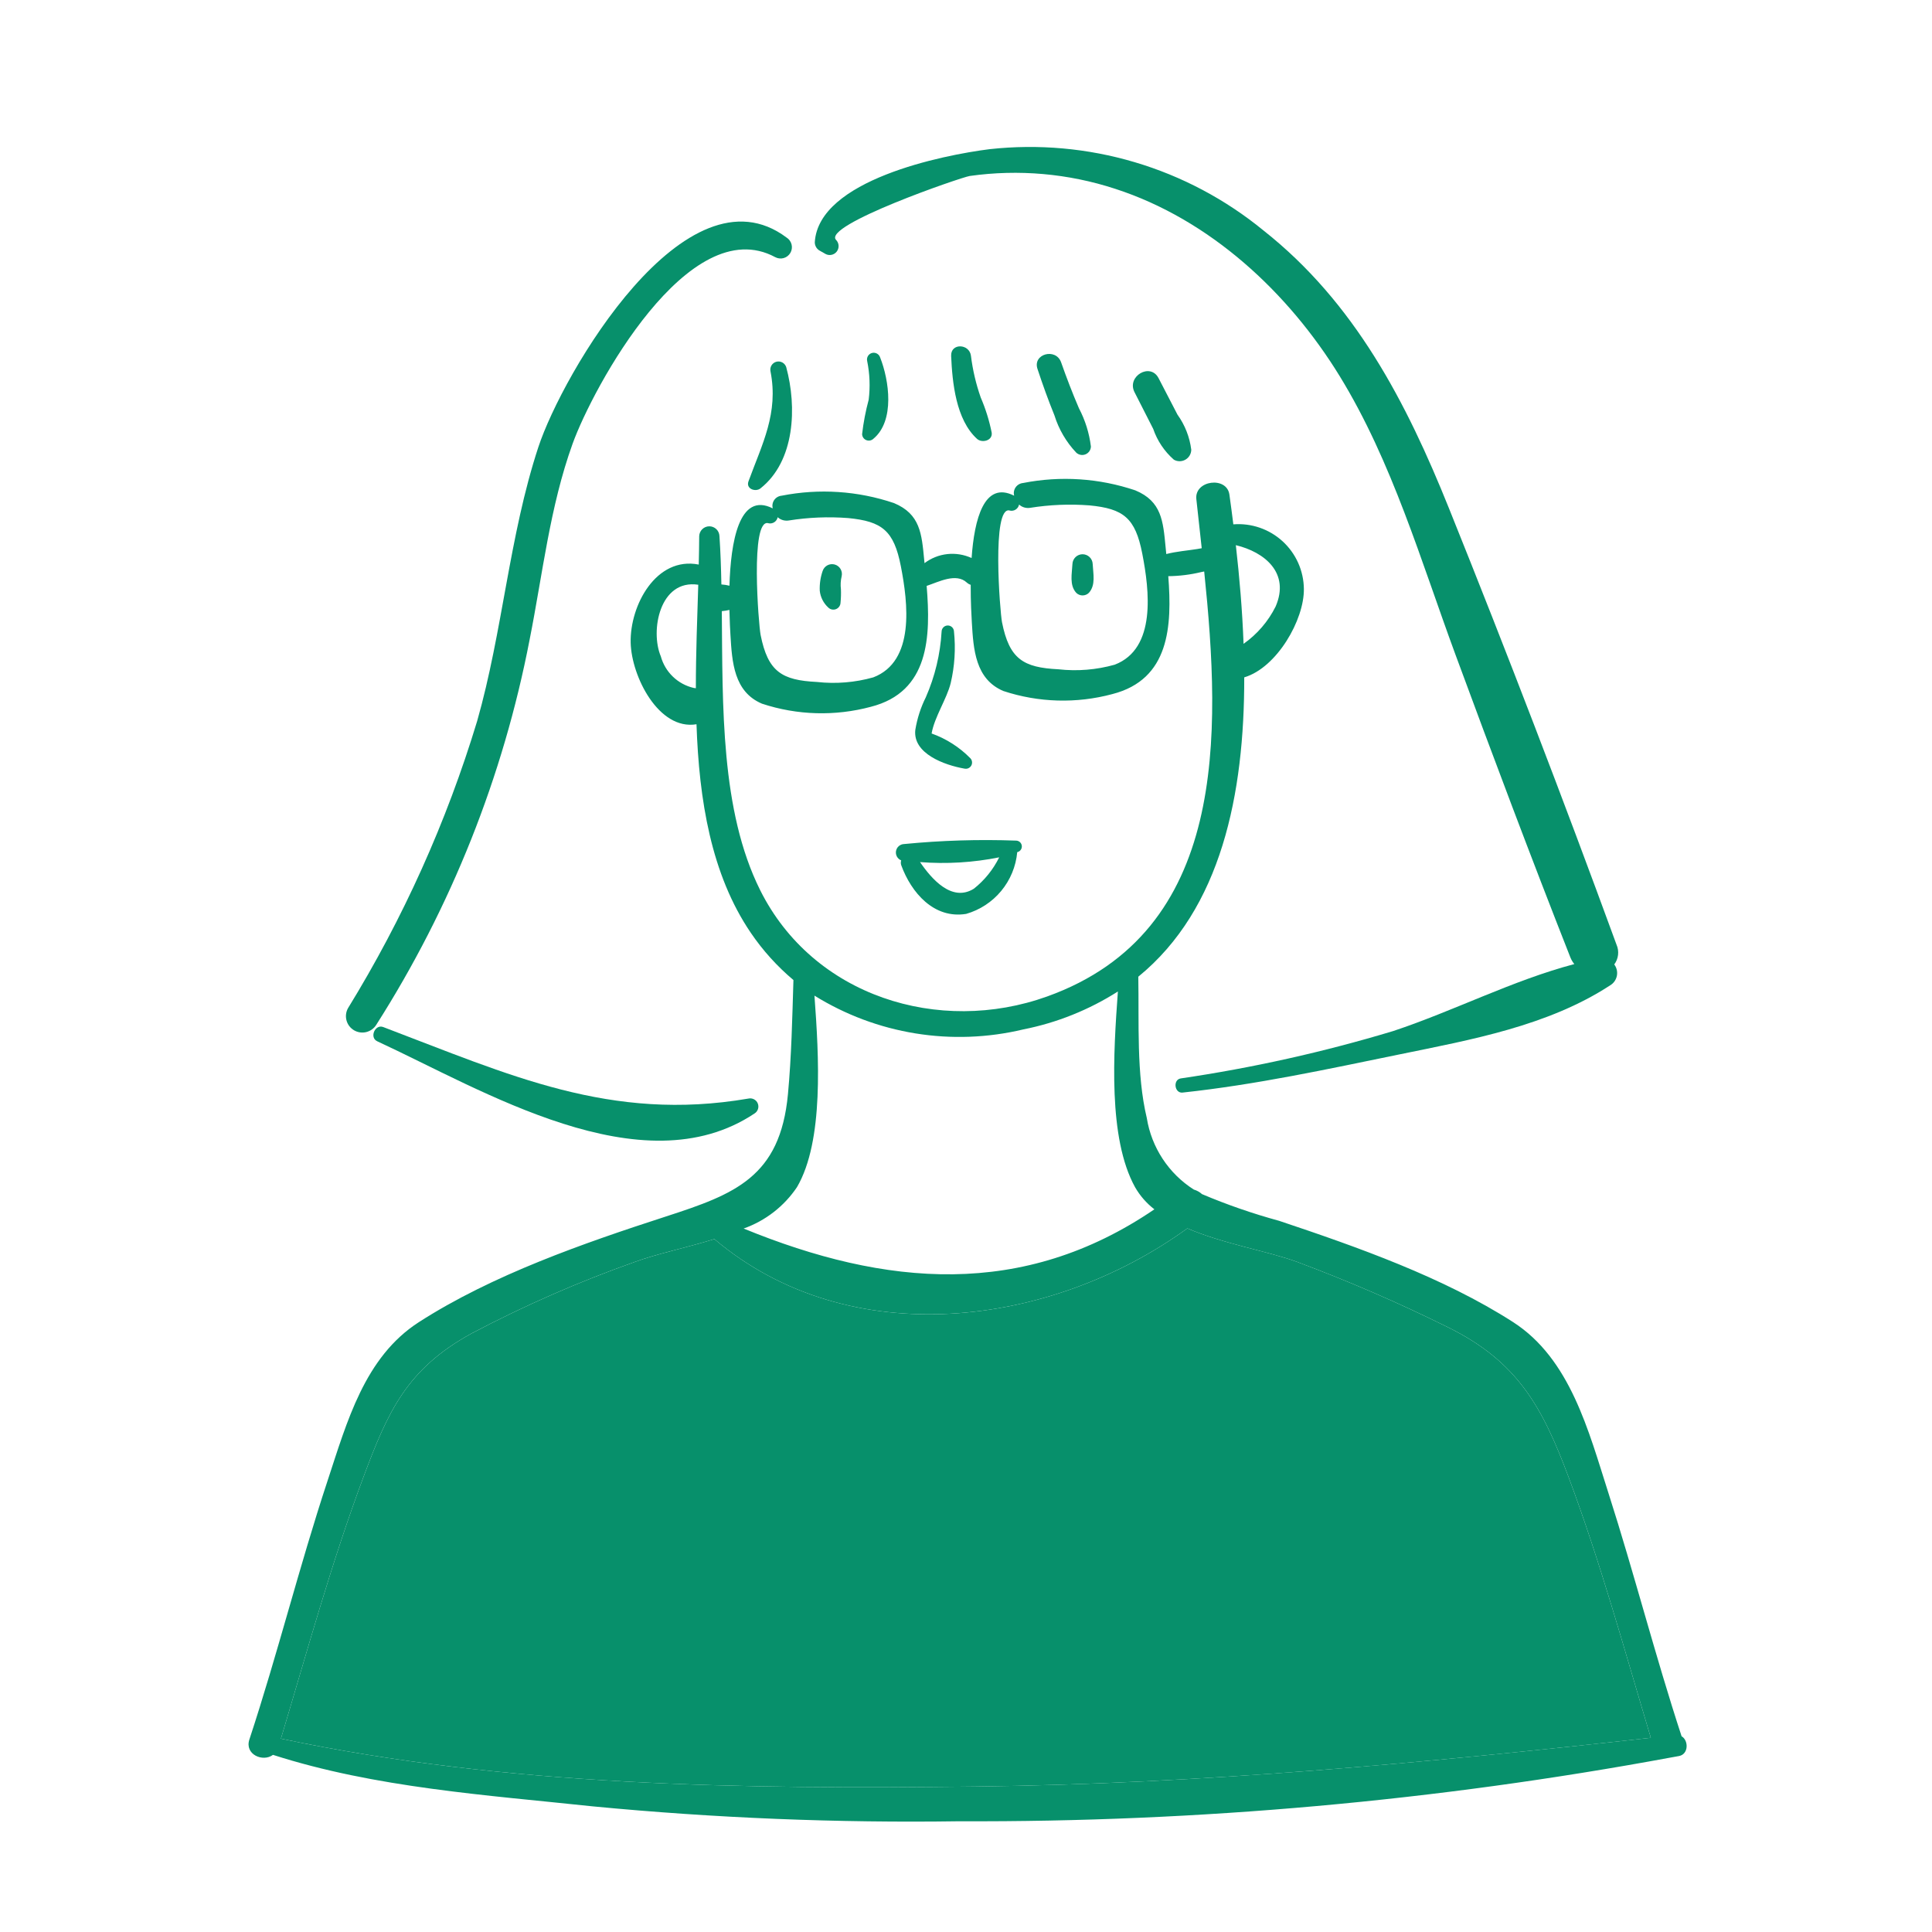 <svg fill="none" viewBox="0 0 120 120" xmlns="http://www.w3.org/2000/svg"><g fill="#07906b"><path d="m104.445 107.837c-1.638-4.997-2.938-10.097-4.543-15.104-1.233-3.849-2.368-8.333-5.927-10.619-4.326-2.779-9.679-4.665-14.528-6.287-1.631-.445-3.23-.998-4.787-1.657-.146-.132-.32-.229-.51-.284-.773-.492-1.433-1.142-1.936-1.908-.503-.766-.839-1.629-.984-2.534-.654-2.73-.475-5.931-.528-8.779 5.162-4.21 6.592-11.362 6.58-18.593 2.027-.6 3.731-3.579 3.704-5.494-.006-.557-.126-1.107-.353-1.615-.227-.508-.556-.965-.967-1.341s-.894-.664-1.421-.845c-.526-.181-1.085-.253-1.64-.209-.079-.626-.159-1.245-.244-1.847-.161-1.155-2.179-.895-2.054.278.104.981.22 2.003.334 3.052-.095.018-.188.035-.277.05-.616.098-1.299.15-1.924.312-.014-.142-.028-.286-.042-.426-.156-1.626-.246-2.846-1.877-3.528-2.245-.759-4.649-.917-6.974-.459-.091.008-.18.036-.26.082-.08.046-.148.108-.201.183-.053.075-.089.161-.106.251-.017.09-.013.183.009.272-1.861-.936-2.472 1.456-2.641 3.873-.47-.217-.991-.301-1.506-.246-.515.056-1.005.25-1.418.563-.007-.067-.013-.136-.02-.203-.156-1.626-.246-2.847-1.877-3.528-2.245-.759-4.649-.917-6.974-.459-.091.008-.18.036-.26.081s-.148.108-.201.183-.089.16-.106.251c-.017.09-.013.183.009.272-2.102-1.057-2.609 2.132-2.687 4.804-.165-.04-.332-.066-.501-.078-.021-1.03-.054-2.038-.12-3.003-.006-.163-.074-.318-.192-.431s-.274-.177-.437-.177-.32.063-.437.177-.186.268-.192.431c-.003.575-.014 1.168-.028 1.768-2.645-.519-4.286 2.536-4.228 4.861.052 2.091 1.743 5.452 4.088 5.058.16 4.697.904 9.32 3.372 12.953.744 1.095 1.635 2.082 2.649 2.934-.073 2.366-.121 4.734-.341 7.093-.481 5.15-3.314 6.21-7.562 7.588-5.127 1.662-10.796 3.634-15.356 6.564-3.381 2.172-4.468 6.2-5.679 9.862-1.756 5.313-3.102 10.753-4.855 16.067-.306.928.841 1.419 1.467.952 6.37 2.047 13.271 2.496 19.884 3.201 7.571.726 15.177 1.034 22.782.923 14.81.061 29.592-1.265 44.154-3.959.045-.005.09-.013.133-.024.128-.025.258-.045.386-.07.597-.119.589-.978.149-1.228zm-25.214-70.164c-.461.925-1.145 1.721-1.991 2.316-.077-2.083-.254-4.147-.48-6.128 1.781.427 3.377 1.719 2.471 3.812zm-16.519-5.962c.063.016.129.019.193.008.064-.01.126-.034.18-.069s.102-.081.138-.134c.037-.054.062-.114.074-.178.09.082.198.144.316.179s.241.044.362.026c1.224-.196 2.466-.247 3.702-.152 2.107.204 2.84.78 3.271 2.993.442 2.269.892 5.905-1.712 6.901-1.137.32-2.325.417-3.499.285-2.176-.108-3.045-.63-3.5-2.921-.126-.635-.655-7.247.477-6.94zm-14.994.787c.063.016.129.019.193.008s.126-.034.18-.069c.055-.035.102-.081.138-.134.037-.054.062-.114.074-.178.09.082.198.144.316.179s.241.044.362.026c1.224-.196 2.466-.247 3.702-.152 2.107.204 2.84.78 3.271 2.993.442 2.269.892 5.905-1.712 6.901-1.137.32-2.325.417-3.499.286-2.176-.108-3.045-.63-3.5-2.921-.126-.635-.656-7.247.477-6.94zm-4.639 10.229c-.484-.114-.929-.355-1.287-.701-.358-.345-.616-.78-.748-1.26-.669-1.571-.075-4.807 2.326-4.447-.063 2.066-.15 4.24-.149 6.429zm4.133 12.555c-2.46-4.933-2.325-11.431-2.379-17.322.159-.014.317-.04.472-.077.015.714.048 1.284.064 1.554.099 1.681.212 3.531 1.959 4.27 2.188.723 4.54.79 6.766.192 3.631-.928 3.722-4.359 3.462-7.508.746-.247 1.827-.826 2.496-.206.069.063.151.111.24.139-.004 1.068.049 1.964.07 2.326.099 1.681.213 3.531 1.959 4.27 2.188.723 4.54.79 6.766.192 3.56-.91 3.717-4.227 3.477-7.324.689-.008 1.375-.093 2.045-.255l.186-.037c1.052 10.175 1.47 22.36-9.749 26.395-6.719 2.417-14.54-.004-17.835-6.61zm2.291 18.452c1.674-2.869 1.363-8.113 1.084-11.894 1.916 1.189 4.048 1.987 6.275 2.347 2.226.36 4.501.276 6.695-.248 2.088-.413 4.081-1.212 5.877-2.356-.279 3.834-.617 9.099 1.063 12.15.306.535.715 1.004 1.204 1.38-8.152 5.551-16.683 4.811-25.513 1.193 1.353-.479 2.515-1.381 3.316-2.573zm-32.055 34.257c1.633-5.432 3.131-10.915 5.119-16.23 1.523-4.074 2.684-6.731 6.731-8.944 3.27-1.725 6.662-3.21 10.148-4.443 1.34-.495 3.164-.87 4.924-1.413 8.429 7.12 20.929 5.459 29.377-.665 2.263.969 5.042 1.426 6.807 2.078 3.189 1.189 6.315 2.543 9.365 4.056 4.353 2.143 5.88 4.965 7.514 9.331 1.982 5.298 3.477 10.762 5.103 16.177-13.997 1.556-27.897 2.864-42.001 3.027-14.378.166-28.985-.002-43.087-2.974z"/><path d="m17.448 107.992c1.633-5.432 3.131-10.915 5.119-16.23 1.523-4.074 2.684-6.731 6.731-8.944 3.27-1.725 6.662-3.21 10.148-4.443 1.34-.495 3.164-.87 4.924-1.413 8.429 7.12 20.929 5.459 29.377-.665 2.263.969 5.042 1.426 6.807 2.078 3.189 1.189 6.315 2.543 9.365 4.056 4.353 2.143 5.88 4.965 7.514 9.331 1.982 5.298 3.477 10.762 5.103 16.177-13.997 1.556-27.897 2.864-42.001 3.027-14.378.166-28.985-.002-43.087-2.974z"/><path d="m59.898 47.739c.081.02.166.013.243-.02.077-.033.141-.089.183-.161.042-.072.06-.156.05-.239-.009-.083-.045-.161-.102-.221-.676-.688-1.5-1.215-2.408-1.54.173-1.012.944-2.154 1.184-3.123.248-1.053.318-2.14.205-3.216-.004-.099-.046-.193-.118-.262-.072-.069-.167-.107-.266-.107s-.195.038-.266.107c-.072.069-.114.162-.118.262-.081 1.409-.412 2.793-.979 4.086-.32.641-.54 1.327-.655 2.035-.16 1.47 1.813 2.183 3.047 2.4z"/><path d="m52.207 37.432c.028-.275.036-.552.025-.829-.034-.269-.019-.543.044-.807.037-.155.013-.318-.068-.455-.081-.137-.212-.237-.365-.279s-.317-.023-.457.053c-.14.076-.244.204-.292.355-.135.393-.195.807-.177 1.222.043.405.235.779.537 1.051.062.059.141.1.226.115s.172.007.252-.026c.08-.033.148-.088.197-.16.049-.071.076-.155.078-.241z"/><path d="m67.633 36.822c.435-.485.265-1.185.236-1.789-.006-.163-.074-.318-.192-.431-.117-.113-.274-.177-.437-.177s-.32.063-.437.177c-.117.113-.186.268-.192.431-.029.607-.2 1.303.236 1.789.105.103.246.161.393.161.147 0 .288-.058.393-.161z"/><path d="m47.236 30.333c2.146-1.699 2.27-5.059 1.597-7.533-.041-.123-.127-.227-.242-.288-.115-.061-.248-.076-.374-.042-.125.035-.233.116-.299.228-.067.112-.088.244-.06.371.508 2.603-.513 4.491-1.369 6.83-.171.467.438.679.747.435z"/><path d="m53.547 26.964c.003.08.028.158.073.223.045.066.109.117.183.148s.155.039.234.025c.079-.014.152-.051.21-.106 1.349-1.117.979-3.638.42-5.052-.033-.103-.104-.19-.199-.241-.095-.052-.206-.065-.311-.036-.104.029-.193.097-.248.19-.055.093-.072.204-.047.309.161.791.193 1.602.094 2.403-.189.701-.326 1.415-.409 2.137z"/><path d="m59.077 22.103c.072 1.662.299 3.966 1.607 5.155.304.276.975.117.913-.378-.149-.751-.378-1.485-.681-2.188-.295-.839-.499-1.707-.608-2.589-.091-.764-1.265-.81-1.23 0z"/><path d="m64.439 22.911c.321.974.668 1.938 1.054 2.888.268.864.731 1.655 1.352 2.313.076.072.171.12.274.139s.209.008.305-.032c.097-.04.179-.107.239-.193.059-.086.092-.187.095-.292-.102-.832-.355-1.638-.745-2.38-.402-.937-.767-1.887-1.105-2.848-.322-.915-1.778-.533-1.469.405z"/><path d="m70.468 24.36c.386.759.773 1.518 1.159 2.277.254.74.697 1.4 1.285 1.916.109.062.233.094.358.094.126-.001.249-.034.358-.096s.2-.152.264-.261c.064-.108.098-.231.1-.357-.099-.786-.393-1.535-.856-2.178-.392-.756-.784-1.511-1.175-2.267-.513-.989-1.996-.116-1.493.873z"/><path d="m23.367 63.658c4.656-7.305 7.889-15.425 9.529-23.93.807-4.058 1.257-8.251 2.668-12.163 1.26-3.494 7.216-14.488 12.588-11.592.161.086.348.106.523.057.175-.049.324-.165.416-.322s.119-.344.076-.521c-.043-.177-.153-.33-.306-.428-6.248-4.697-13.929 8.466-15.425 13.018-1.815 5.523-2.207 11.422-3.8 17.014-1.899 6.266-4.597 12.262-8.027 17.84-.125.233-.155.505-.084.759s.239.471.467.604c.228.133.499.173.755.11.257-.062.479-.222.62-.445z"/><path d="m23.428 64.675c6.51 3.003 16.445 9.148 23.439 4.484.102-.064.178-.162.214-.277.036-.115.03-.239-.016-.35s-.131-.202-.239-.256c-.107-.054-.231-.069-.348-.041-8.567 1.468-14.846-1.475-22.677-4.444-.508-.192-.869.654-.372.883z"/><path d="m50.907 15.565.365.208c.115.063.249.082.377.055.128-.027.243-.099.323-.203s.121-.233.114-.364c-.006-.131-.059-.256-.149-.351-.92-.906 7.782-3.906 8.296-3.98 3.03-.427 6.117-.155 9.026.795 5.895 1.91 10.758 6.433 13.953 11.64 3.257 5.308 5.051 11.498 7.195 17.311 2.318 6.283 4.677 12.559 7.132 18.791.06.15.143.289.245.414-3.841 1.015-7.5 2.917-11.256 4.161-4.321 1.303-8.732 2.286-13.197 2.942-.49.086-.383.931.119.878 4.556-.488 8.994-1.453 13.477-2.372 4.454-.913 9.221-1.767 13.083-4.289.107-.064.2-.149.272-.252.071-.102.121-.218.145-.34.024-.122.022-.249-.006-.37-.028-.122-.082-.236-.157-.335.13-.174.211-.379.236-.594.025-.215-.007-.434-.094-.632-3.323-9.082-6.791-18.115-10.405-27.098-2.648-6.588-5.849-12.785-11.532-17.271-2.355-1.929-5.072-3.369-7.991-4.235-2.919-.866-5.981-1.141-9.007-.809-2.917.365-10.628 1.919-10.863 5.78-.001.106.027.209.079.301.052.092.128.168.22.22z"/><path d="m55.974 53.44c-.033.102-.03.213.008.314.619 1.686 2.022 3.334 4.027 3.01.854-.245 1.613-.743 2.179-1.427s.913-1.524.994-2.408c.011-.004.022-.006.033-.01.082-.025.151-.079.197-.151.046-.072.065-.158.053-.243-.011-.085-.052-.163-.116-.22-.063-.057-.145-.09-.23-.093-2.323-.084-4.649-.013-6.962.213-.121.003-.237.048-.329.127-.092.079-.153.187-.175.306-.021.119-.001.242.058.348.059.106.152.188.264.234zm6.088-.19c-.373.758-.91 1.423-1.572 1.948-1.363.852-2.618-.591-3.345-1.652 1.645.129 3.3.029 4.918-.295z"/><path d="m73.908 79.512c-4.478 2.626-8.44 4.937-13.829 5.106-5.052.159-12.298-1.151-16.366-4.382-.13-.122-.302-.188-.481-.185-.178.003-.348.075-.474.201-.126.126-.198.296-.201.474-.003.178.064.351.185.481 3.363 4.301 11.473 5.333 16.599 5.375 5.464.045 11.665-1.85 15.429-5.953.117-.124.185-.285.194-.454.008-.17-.044-.337-.148-.471-.104-.135-.252-.228-.418-.263-.166-.035-.34-.009-.489.072z"/></g></svg>